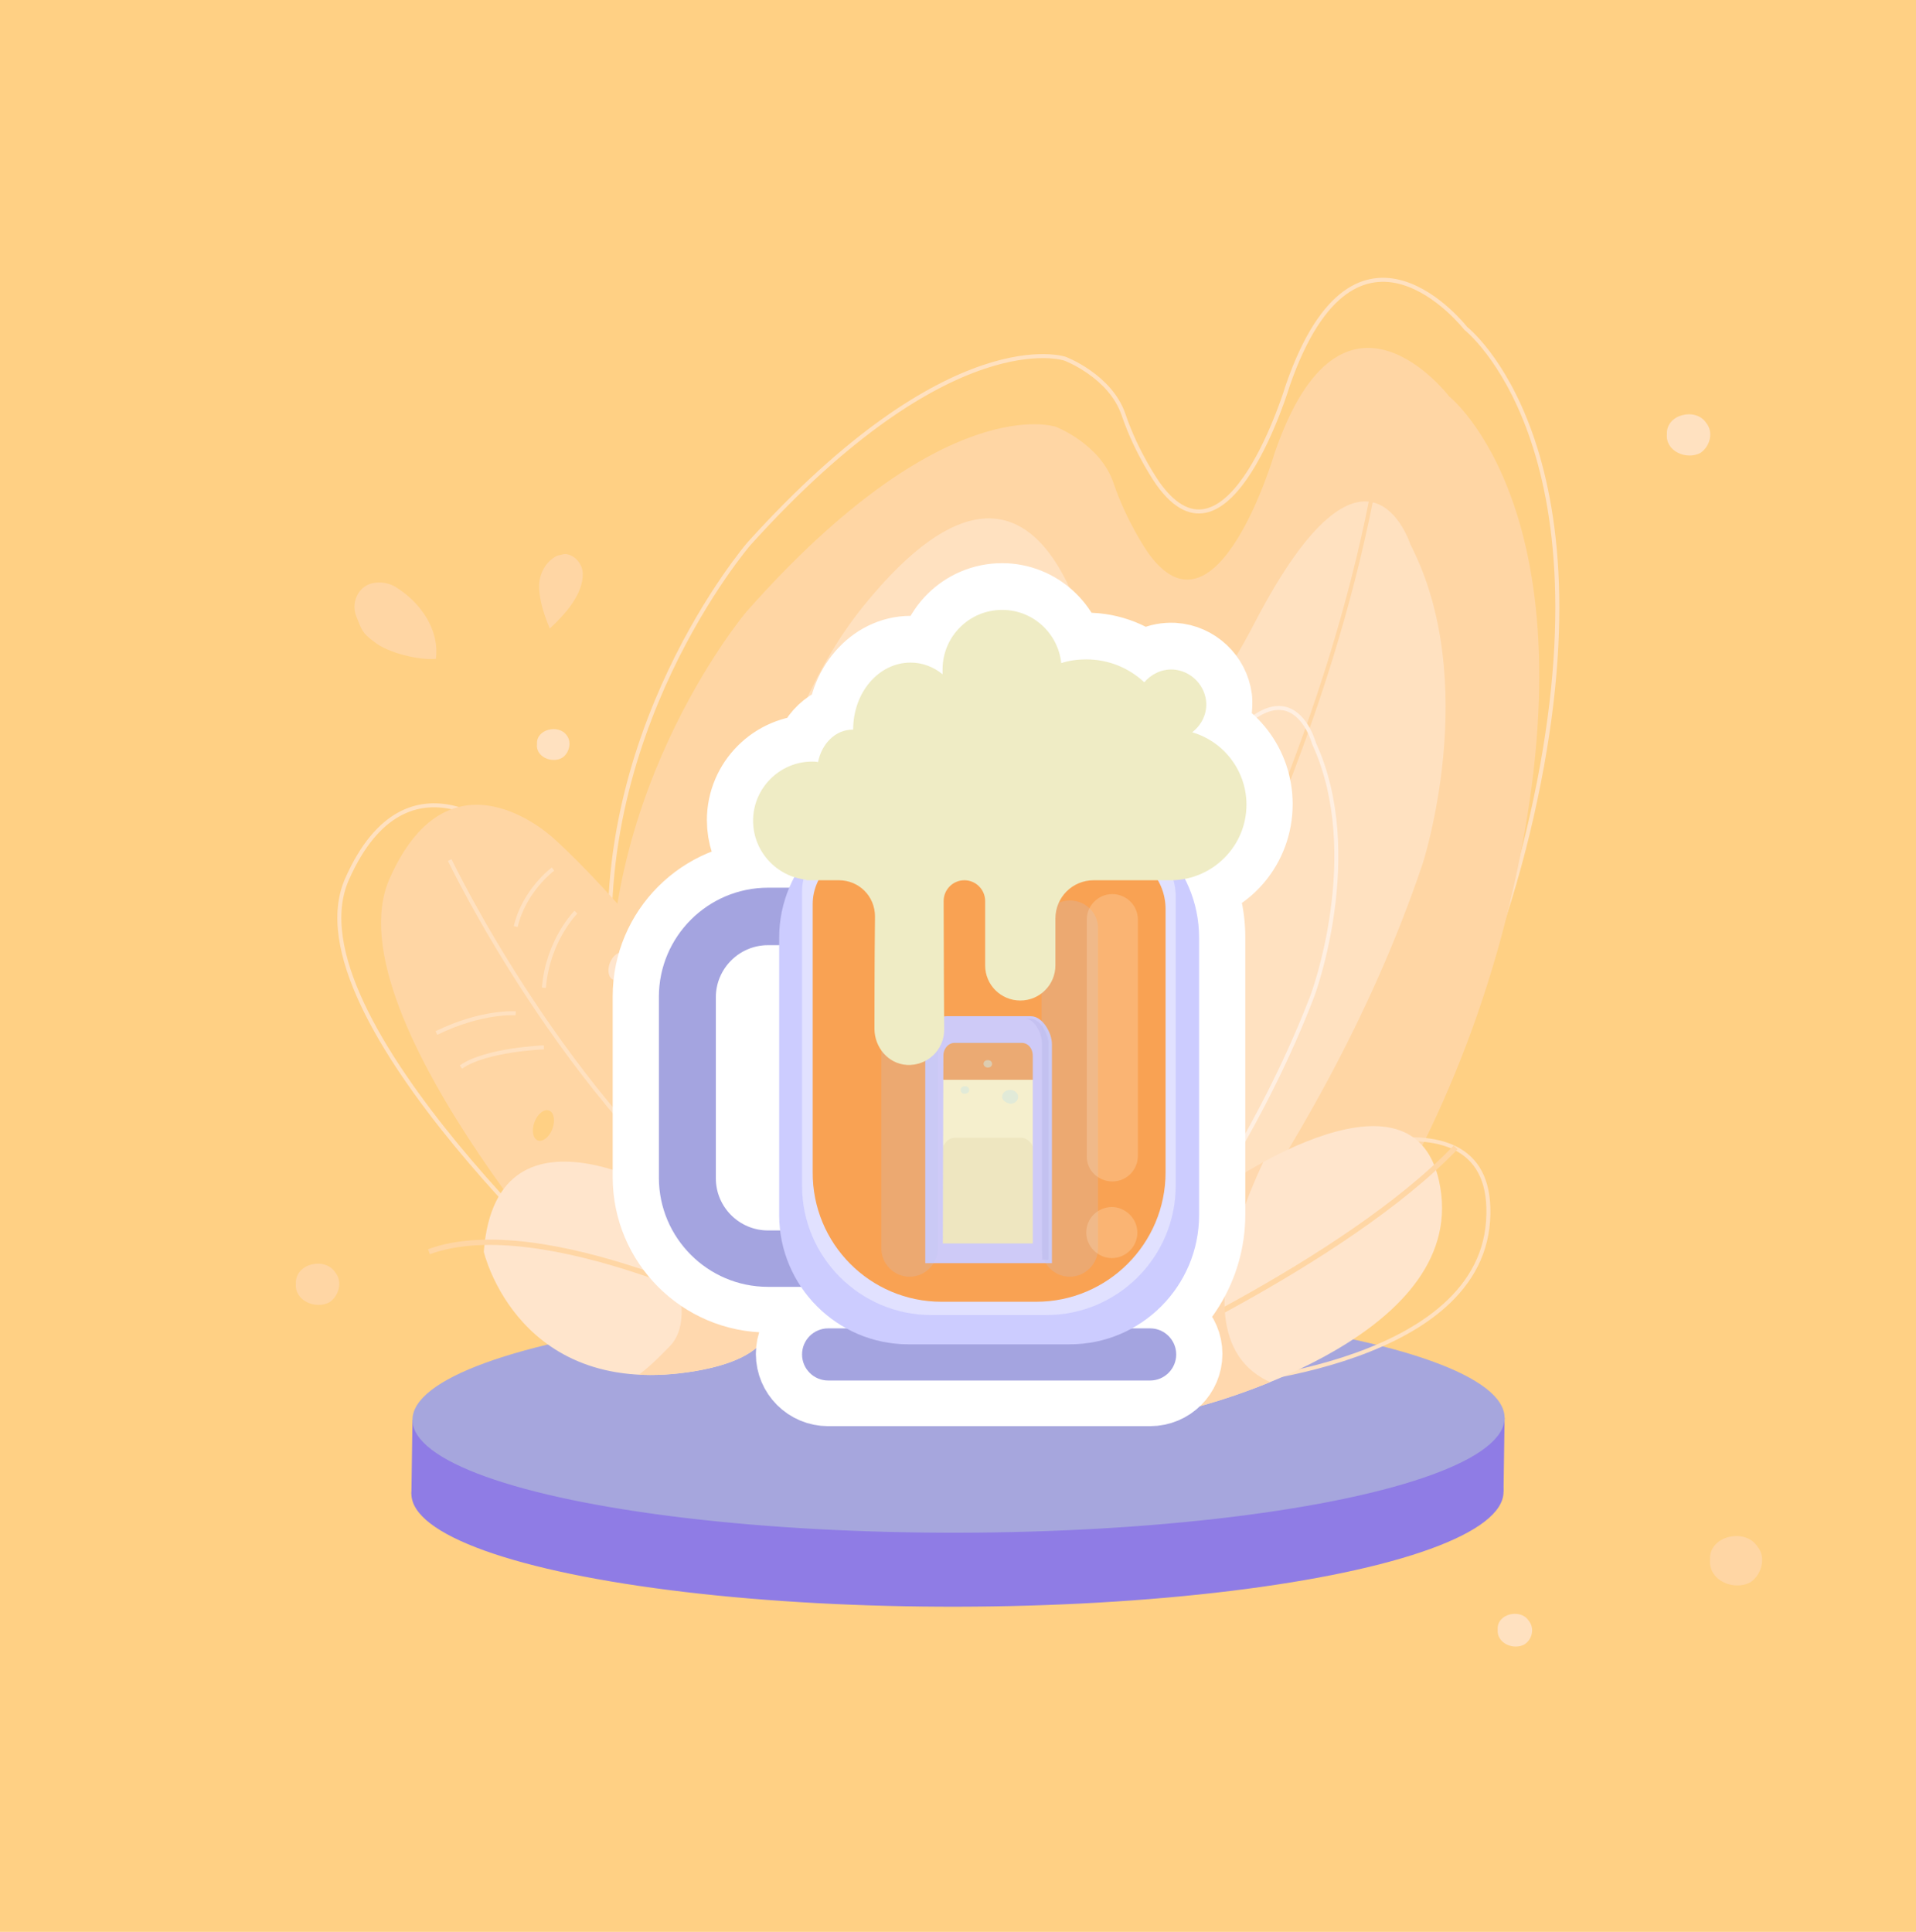 <?xml version="1.0" encoding="utf-8"?>
<!-- Generator: Adobe Illustrator 23.0.0, SVG Export Plug-In . SVG Version: 6.00 Build 0)  -->
<svg version="1.1" id="Capa_1" xmlns="http://www.w3.org/2000/svg" xmlns:xlink="http://www.w3.org/1999/xlink" x="0px" y="0px"
	 viewBox="0 0 360 363" style="enable-background:new 0 0 360 363;" xml:space="preserve">
<style type="text/css">
	.st0{fill:#FFD084;}
	.st1{fill:none;stroke:#FFE1C0;stroke-width:0.757;stroke-miterlimit:10;}
	.st2{fill:#FFD6A4;}
	.st3{fill:none;stroke:#FFE1C0;stroke-width:0.75;stroke-miterlimit:10;}
	.st4{fill:#FFE1C0;}
	.st5{fill:none;stroke:#FFD6A4;stroke-width:0.75;stroke-miterlimit:10;}
	.st6{fill:none;stroke:#FFEFE1;stroke-width:0.748;stroke-miterlimit:10;}
	.st7{fill:#8F7CE5;}
	.st8{fill:#A6A6DD;}
	.st9{fill:#FFE5CC;}
	.st10{fill:none;stroke:#FFD6A4;stroke-miterlimit:10;}
	.st11{clip-path:url(#SVGID_2_);fill:#FFD8AE;}
	.st12{clip-path:url(#SVGID_4_);fill:#FFD8AE;}
	.st13{fill:none;stroke:#FFFFFF;stroke-width:17.361;stroke-linejoin:round;stroke-miterlimit:10;}
	.st14{fill:#A4A4E0;}
	.st15{fill:#CCCCFF;}
	.st16{fill:#E1E1FF;}
	.st17{fill:#F9A253;}
	.st18{opacity:0.95;}
	.st19{fill:#3D9EC1;}
	.st20{fill:#78C9E9;}
	.st21{fill:#F4F2D3;}
	.st22{fill:#EDE9C5;}
	.st23{fill:#EAAA75;}
	.st24{opacity:0.56;fill:#D0EAE7;enable-background:new    ;}
	.st25{fill:#CCCCFF;stroke:#CCCCFF;stroke-width:1.102;stroke-miterlimit:10;}
	.st26{fill:#C2C2F9;}
	.st27{opacity:0.2;fill:#BCC6ED;enable-background:new    ;}
	.st28{opacity:0.26;fill:#FAE7CC;}
	.st29{fill:#EFECC5;}
</style>
<g id="fondo">
	<g>
		<g id="Rectángulo_556">
			<rect y="-0.1" class="st0" width="360" height="363.3"/>
			<rect x="0.5" y="0.4" class="st0" width="359" height="362.2"/>
		</g>
		<path class="st1" d="M228.1,258.3c0,0,43.9-35.1,59.7-104.9c15.8-69.8-12.4-91.7-12.4-91.7S254.9,35.3,242,72.3
			c0,0-11.1,37.2-24.4,18.6c0,0-4-5.6-6.5-13c-2.5-7.3-11-10.5-11-10.5s-21.4-7.3-59.4,34.8c0,0-30.9,35.9-25.5,83.1
			s10.5,56.8,10.5,56.8L228.1,258.3z"/>
		<path class="st2" d="M225.9,271.1c0,0,43.1-35.1,58.6-104.9s-12.2-91.7-12.2-91.7s-20.1-26.4-32.8,10.6c0,0-10.9,37.2-23.9,18.6
			c0,0-3.9-5.6-6.4-13c-2.5-7.3-10.8-10.5-10.8-10.5s-21-7.3-58.2,34.8c0,0-30.3,35.9-25,83.1s10.3,56.8,10.3,56.8L225.9,271.1z"/>
		<path class="st3" d="M114.9,245.6c0,0-61.2-54.4-49.7-80.4s30.9-7.5,30.9-7.5s25.7,22.6,47.9,63.9L114.9,245.6z"/>
		<path class="st2" d="M115.8,249.7c0,0-54.1-58.6-42.6-84.6s30.9-7.5,30.9-7.5s25.7,22.6,47.9,63.9L115.8,249.7z"/>
		<path class="st4" d="M206.4,265c0,0,41.3-44.5,60.9-102.7c0,0,11.1-34-2.3-60c0,0-8.2-25.8-29.3,14.8S206.3,129,206.3,129
			s-8.1-59.5-44-15.2s-22.9,140.1-22.9,140.1L206.4,265z"/>
		<path class="st5" d="M191.1,241.3c0,0,54.3-73,68-155.4"/>
		<path class="st6" d="M195.3,266c0,0,33.9-33.6,51.3-78.9c0,0,9.9-26.5,0.3-47.4c0,0-5.5-20.6-23.5,10.6s-23.4,8.4-23.4,8.4
			s-4.3-47.2-33.9-13.5s-22.8,109.6-22.8,109.6L195.3,266z"/>
		<g>
			
				<ellipse transform="matrix(1 -1.876215e-03 1.876215e-03 1 -0.526 0.338)" class="st7" cx="179.9" cy="280.5" rx="102.6" ry="21.4"/>
			<polygon class="st7" points="282.5,280.3 282.7,266.4 77.5,266.8 77.3,280.7 			"/>
			
				<ellipse transform="matrix(1 -1.876215e-03 1.876215e-03 1 -0.5 0.338)" class="st8" cx="180.1" cy="266.6" rx="102.6" ry="21.4"/>
		</g>
		<path class="st3" d="M239.7,220.4c0,0,41.8-19.1,39.9,9s-53,30.9-53,30.9s-15.5-0.3-14.5-10.3C213.2,240,218.5,230.9,239.7,220.4z
			"/>
		<path class="st9" d="M229.9,222.9c0,0,37.6-26.4,40.9,1.5c3.2,27.9-46.4,40.1-46.4,40.1S209,267,208.2,257
			C207.3,247,211,237.1,229.9,222.9z"/>
		<path class="st10" d="M208.2,257c0,0,44.4-19.6,65.3-41.4"/>
		<g>
			<g>
				<g>
					<g>
						<g>
							<g>
								<g>
									<defs>
										<path id="SVGID_1_" d="M229.9,222.9c0,0,37.6-26.4,40.9,1.5c3.2,27.9-46.4,40.1-46.4,40.1S209,267,208.2,257
											C207.3,247,211,237.1,229.9,222.9z"/>
									</defs>
									<clipPath id="SVGID_2_">
										<use xlink:href="#SVGID_1_"  style="overflow:visible;"/>
									</clipPath>
									<path class="st11" d="M240.9,211.5c0,0-27.3,46.6,4.8,50c21.5,2.3-22.9,11.5-22.9,11.5l-20.3-4.6l-1.3-29l20-22.9
										L240.9,211.5z"/>
								</g>
							</g>
						</g>
					</g>
				</g>
			</g>
		</g>
		<g>
			<path class="st9" d="M128.2,225.7c0,0-34.9-21.9-37.3,9.5c0,0,6.5,28.1,39.9,22.4C164.1,251.8,128.2,225.7,128.2,225.7z"/>
		</g>
		<path class="st10" d="M143,248.3c0,0-40.9-21-62.4-13.1"/>
		<g>
			<g>
				<g>
					<g>
						<g>
							<g>
								<g>
									<defs>
										<path id="SVGID_3_" d="M128.2,225.7c0,0-34.9-21.9-37.3,9.5c0,0,6.5,28.1,39.9,22.4C164.1,251.8,128.2,225.7,128.2,225.7z
											"/>
									</defs>
									<clipPath id="SVGID_4_">
										<use xlink:href="#SVGID_3_"  style="overflow:visible;"/>
									</clipPath>
									<path class="st12" d="M124.1,218.3h-4h-3.6c0,0,17.6,26,9.4,34.6c-8.2,8.6-9.4,6.7-9.4,6.7l19.6,1.8l15.9-7.2l1.2-14.3
										l-16-11.9L124.1,218.3z"/>
								</g>
							</g>
						</g>
					</g>
				</g>
			</g>
		</g>
		<path class="st3" d="M84.5,161.6c0,0,21.6,45.3,54.6,70.4"/>
		<path class="st3" d="M103.9,163.3c0,0-5.4,4-7,10.8"/>
		<path class="st3" d="M108.2,171.4c0,0-5.3,5.3-6,14.2"/>
		<path class="st3" d="M96.9,190.4c0,0-6.3-0.5-14.9,3.7"/>
		<path class="st3" d="M102.2,196.8c0,0-10.9,0.4-15.6,3.7"/>
		<path class="st2" d="M109.5,107.7c0.1,4-3.4,7.8-6.2,10.4c-1-2.4-1.9-5-2-7.6c-0.1-2,0.7-4,2.2-5.3c0.5-0.4,1-0.8,1.7-0.9
			c0.4-0.1,0.7-0.2,1.1-0.2C108,104.3,109.4,105.9,109.5,107.7z"/>
		<path class="st2" d="M81.9,123.8c-3.1,0.3-9-1.1-11.6-3.2c-2.3-1.7-2.3-2.2-3.4-4.9c-1-2.7,0.6-5.9,3.6-6.2
			c1.5-0.2,3.1,0.2,4.3,1.1C79.1,113.4,82.6,118.4,81.9,123.8z"/>
		<path class="st4" d="M105.6,142.4c-1.9,1.1-5-0.2-4.7-2.6c-0.2-2.8,4.1-3.8,5.6-1.6C107.5,139.5,106.9,141.6,105.6,142.4z"/>
		<path class="st4" d="M319.5,85.1c-2.6,1.4-6.6-0.3-6.3-3.5c-0.2-3.8,5.5-5.1,7.4-2.1C322,81.2,321.3,83.9,319.5,85.1z"/>
		<path class="st2" d="M328.9,297.3c-3.1,1.7-7.9-0.3-7.6-4.2c-0.3-4.5,6.6-6.1,8.9-2.5C331.9,292.6,331,295.9,328.9,297.3z"/>
		<path class="st4" d="M286.4,309c-2,1.1-5.2-0.2-5-2.8c-0.2-3,4.3-4,5.8-1.7C288.4,305.9,287.9,308.1,286.4,309z"/>
		<path class="st2" d="M61.9,244.7c-2.6,1.4-6.6-0.3-6.3-3.5c-0.2-3.8,5.5-5.1,7.4-2.1C64.4,240.8,63.7,243.5,61.9,244.7z"/>
		
			<ellipse transform="matrix(0.351 -0.936 0.936 0.351 -94.404 226.657)" class="st9" cx="116.2" cy="181.4" rx="2.7" ry="1.7"/>
		<ellipse transform="matrix(0.351 -0.936 0.936 0.351 -102.861 235.012)" class="st9" cx="118" cy="191.7" rx="2.7" ry="1.7"/>
		<ellipse transform="matrix(0.351 -0.936 0.936 0.351 -131.544 232.97)" class="st0" cx="102.2" cy="211.3" rx="3" ry="1.8"/>
	</g>
</g>
<g>
	<path class="st13" d="M234.2,151.1c0-6.5-4.3-11.9-10.2-13.6c1.8-1.3,2.8-3.5,2.6-6c-0.4-3.1-3-5.6-6.2-5.8
		c-2.2-0.1-4.1,0.8-5.4,2.4c-2.8-2.7-6.7-4.3-10.9-4.3c-1.7,0-3.2,0.3-4.7,0.7c-0.6-5.6-5.4-10-11.1-10c-6.2,0-11.2,5-11.2,11.2
		c0,0.3,0,0.6,0,0.9c-1.7-1.4-3.8-2.2-6-2.2c-5.9,0-10.8,5.6-10.8,12.6l0,0c0,0,0,0-0.1,0c-3.2,0-5.9,2.6-6.5,6.1
		c-0.4,0-0.7-0.1-1.1-0.1c-6.1,0-11.1,5-11.1,11.1c0,5,3.2,9.1,7.7,10.6c-0.3,0.6-0.7,1.3-0.9,2h-4c-11.3,0-20.5,9.2-20.5,20.5v34
		c0,11.3,9.2,20.5,20.5,20.5h6.2c2.2,3.2,5.1,5.9,8.6,7.8h-3.5c-2.7,0-4.9,2.2-4.9,4.9l0,0c0,2.7,2.2,4.9,4.9,4.9h60.5
		c2.7,0,4.9-2.2,4.9-4.9l0,0c0-2.7-2.2-4.9-4.9-4.9h-3.5c7.5-4.1,12.7-12.1,12.7-21.3v-52.1c0-4-1-7.8-2.7-11.2
		C229.2,163.9,234.2,158.1,234.2,151.1z M144.3,231c-5.4,0-9.8-4.4-9.8-9.8v-34c0-5.4,4.4-9.8,9.8-9.8h2.1v50.8
		c0,0.9,0.1,1.8,0.2,2.7h-2.3V231z"/>
	<g>
		<g>
			<path class="st14" d="M163.6,241.8h-19.3c-11.3,0-20.5-9.2-20.5-20.5v-34c0-11.3,9.2-20.5,20.5-20.5h19.3v10.8h-19.3
				c-5.4,0-9.8,4.4-9.8,9.8v34c0,5.4,4.4,9.8,9.8,9.8h19.3V241.8z"/>
		</g>
		<path class="st14" d="M155.6,249.6h60.5c2.7,0,4.9,2.2,4.9,4.9l0,0c0,2.7-2.2,4.9-4.9,4.9h-60.5c-2.7,0-4.9-2.2-4.9-4.9l0,0
			C150.7,251.8,152.9,249.6,155.6,249.6z"/>
		<path class="st15" d="M170.7,252.6H201c13.4,0,24.3-10.9,24.3-24.3v-52.1c0-13.4-10.9-24.3-24.3-24.3h-30.3
			c-13.4,0-24.3,10.9-24.3,24.3v52.1C146.4,241.7,157.3,252.6,170.7,252.6z"/>
		<path class="st16" d="M175,247.1h21.6c13.4,0,24.3-10.9,24.3-24.3v-54.4c0-6-4.9-10.9-10.9-10.9h-49.3c-5.5,0-10,4.5-10,10v55.3
			C150.7,236.2,161.6,247.1,175,247.1z"/>
		<path class="st17" d="M176.9,244.6h17.8c13.4,0,24.3-10.9,24.3-24.3v-49.5c0-6-4.9-10.9-10.9-10.9h-45.4c-5.5,0-10,4.5-10,10v50.3
			C152.6,233.7,163.5,244.6,176.9,244.6z"/>
		<g id="Capa_5" class="st18">
			<g>
				<g>
					<path class="st19" d="M194.6,234.2v-35.8c0-1.7-1.2-3-2.7-3h-12.5c-1.6,0-2.7,1.3-2.7,3v35.8H194.6L194.6,234.2z"/>
					<path class="st20" d="M193.5,234.2v-35.8c0-1.7-1-3-2.4-3h-10.9c-1.3,0-2.4,1.3-2.4,3v35.8H193.5L193.5,234.2z"/>
					<path class="st21" d="M194.6,232.3v-28c0-2-1.2-3.7-2.7-3.7h-12.5c-1.6,0-2.7,1.7-2.7,3.7v28L194.6,232.3L194.6,232.3z"/>
					<path class="st22" d="M194.6,235v-17.1c0-2.3-1.2-4.1-2.7-4.1h-12.5c-1.6,0-2.7,1.8-2.7,4.1V235L194.6,235L194.6,235z"/>
					<path class="st23" d="M194.7,202.9v-4.6c0-1.4-1.2-2.4-2.8-2.4h-12.6c-1.6,0-2.8,1.1-2.8,2.4v4.6L194.7,202.9L194.7,202.9z"/>
					<path class="st24" d="M188.3,206.1c0-0.7,0.6-1.3,1.5-1.3c0.8,0,1.5,0.6,1.5,1.3s-0.6,1.3-1.5,1.3
						C188.9,207.2,188.3,206.7,188.3,206.1z"/>
					<path class="st24" d="M180.5,204.8c0-0.4,0.3-0.7,0.8-0.7c0.5,0,0.8,0.3,0.8,0.7c0,0.4-0.3,0.7-0.8,0.7
						C180.8,205.6,180.5,205.2,180.5,204.8z"/>
					<path class="st24" d="M184.8,199.9c0-0.4,0.3-0.7,0.8-0.7c0.5,0,0.8,0.3,0.8,0.7s-0.3,0.7-0.8,0.7
						C185.1,200.6,184.8,200.2,184.8,199.9z"/>
					<path class="st25" d="M197.1,236.8v-40.6c0-1.9-1.6-4.7-3.4-4.7h-15.9c-1.9,0-3.4,2.9-3.4,4.7v40.6H197.1L197.1,236.8z
						 M176.7,198.4c0-1.7,1.2-3,2.7-3h12.5c1.6,0,2.7,1.3,2.7,3v35.8h-18L176.7,198.4L176.7,198.4z"/>
					<g>
						<path class="st26" d="M195.8,196.1v40.6h1.2v-40.6c0-1.9-1.6-4.7-3.4-4.7h-1C194.4,191.4,195.8,194.3,195.8,196.1z"/>
					</g>
				</g>
			</g>
		</g>
		<path class="st27" d="M170.9,169.2L170.9,169.2c-2.9,0-5.3,2.4-5.3,5.3v60.1c0,2.9,2.4,5.3,5.3,5.3l0,0c2.9,0,5.3-2.4,5.3-5.3
			v-60.1C176.2,171.6,173.8,169.2,170.9,169.2z"/>
		<path class="st27" d="M201,169.2L201,169.2c-2.9,0-5.3,2.4-5.3,5.3v60.1c0,2.9,2.4,5.3,5.3,5.3l0,0c2.9,0,5.3-2.4,5.3-5.3v-60.1
			C206.4,171.6,204,169.2,201,169.2z"/>
		<path class="st28" d="M209,222L209,222c2.7,0,4.8-2.2,4.8-4.8v-44.4c0-2.7-2.2-4.8-4.8-4.8l0,0c-2.7,0-4.8,2.2-4.8,4.8v44.4
			C204.1,219.8,206.3,222,209,222z"/>
		<path class="st28" d="M204.1,231.6c0-2.7,2.2-4.8,4.8-4.8s4.8,2.2,4.8,4.8c0,2.7-2.2,4.8-4.8,4.8S204.1,234.2,204.1,231.6z"/>
		<path class="st29" d="M141.5,154.2c0-6.1,5-11.1,11.1-11.1c0.4,0,0.7,0,1.1,0.1c0.7-3.5,3.3-6.1,6.5-6.1c0,0,0,0,0.1,0l0,0
			c0-7,4.8-12.6,10.8-12.6c2.2,0,4.3,0.8,6,2.2c0-0.3,0-0.6,0-0.9c0-6.2,5-11.2,11.2-11.2c5.8,0,10.5,4.4,11.1,10
			c1.5-0.5,3.1-0.7,4.7-0.7c4.2,0,8,1.6,10.9,4.3c1.3-1.5,3.2-2.5,5.4-2.4c3.2,0.2,5.8,2.7,6.2,5.8c0.3,2.4-0.8,4.6-2.6,6
			c5.9,1.7,10.2,7.2,10.2,13.6c0,7.7-6.2,14-13.9,14.2l0,0h-14.8c-4,0-7.2,3.2-7.2,7.2v8.8c0,3.6-2.9,6.6-6.6,6.6l0,0
			c-3.6,0-6.6-2.9-6.6-6.6v-12.1c0-2.1-1.7-3.9-3.9-3.9l0,0c-2.2,0-3.9,1.8-3.9,3.9c0,7.7,0.1,24.2,0.1,24.2c0,3.8-3.2,6.8-7,6.6
			c-3.5-0.2-6.1-3.3-6.1-6.8c0,0,0-12.8,0.1-21.1c0-3.8-3-6.8-6.8-6.8h-6.1c0,0,0,0,0-0.1C145.9,164.7,141.5,160,141.5,154.2z"/>
	</g>
</g>
</svg>
